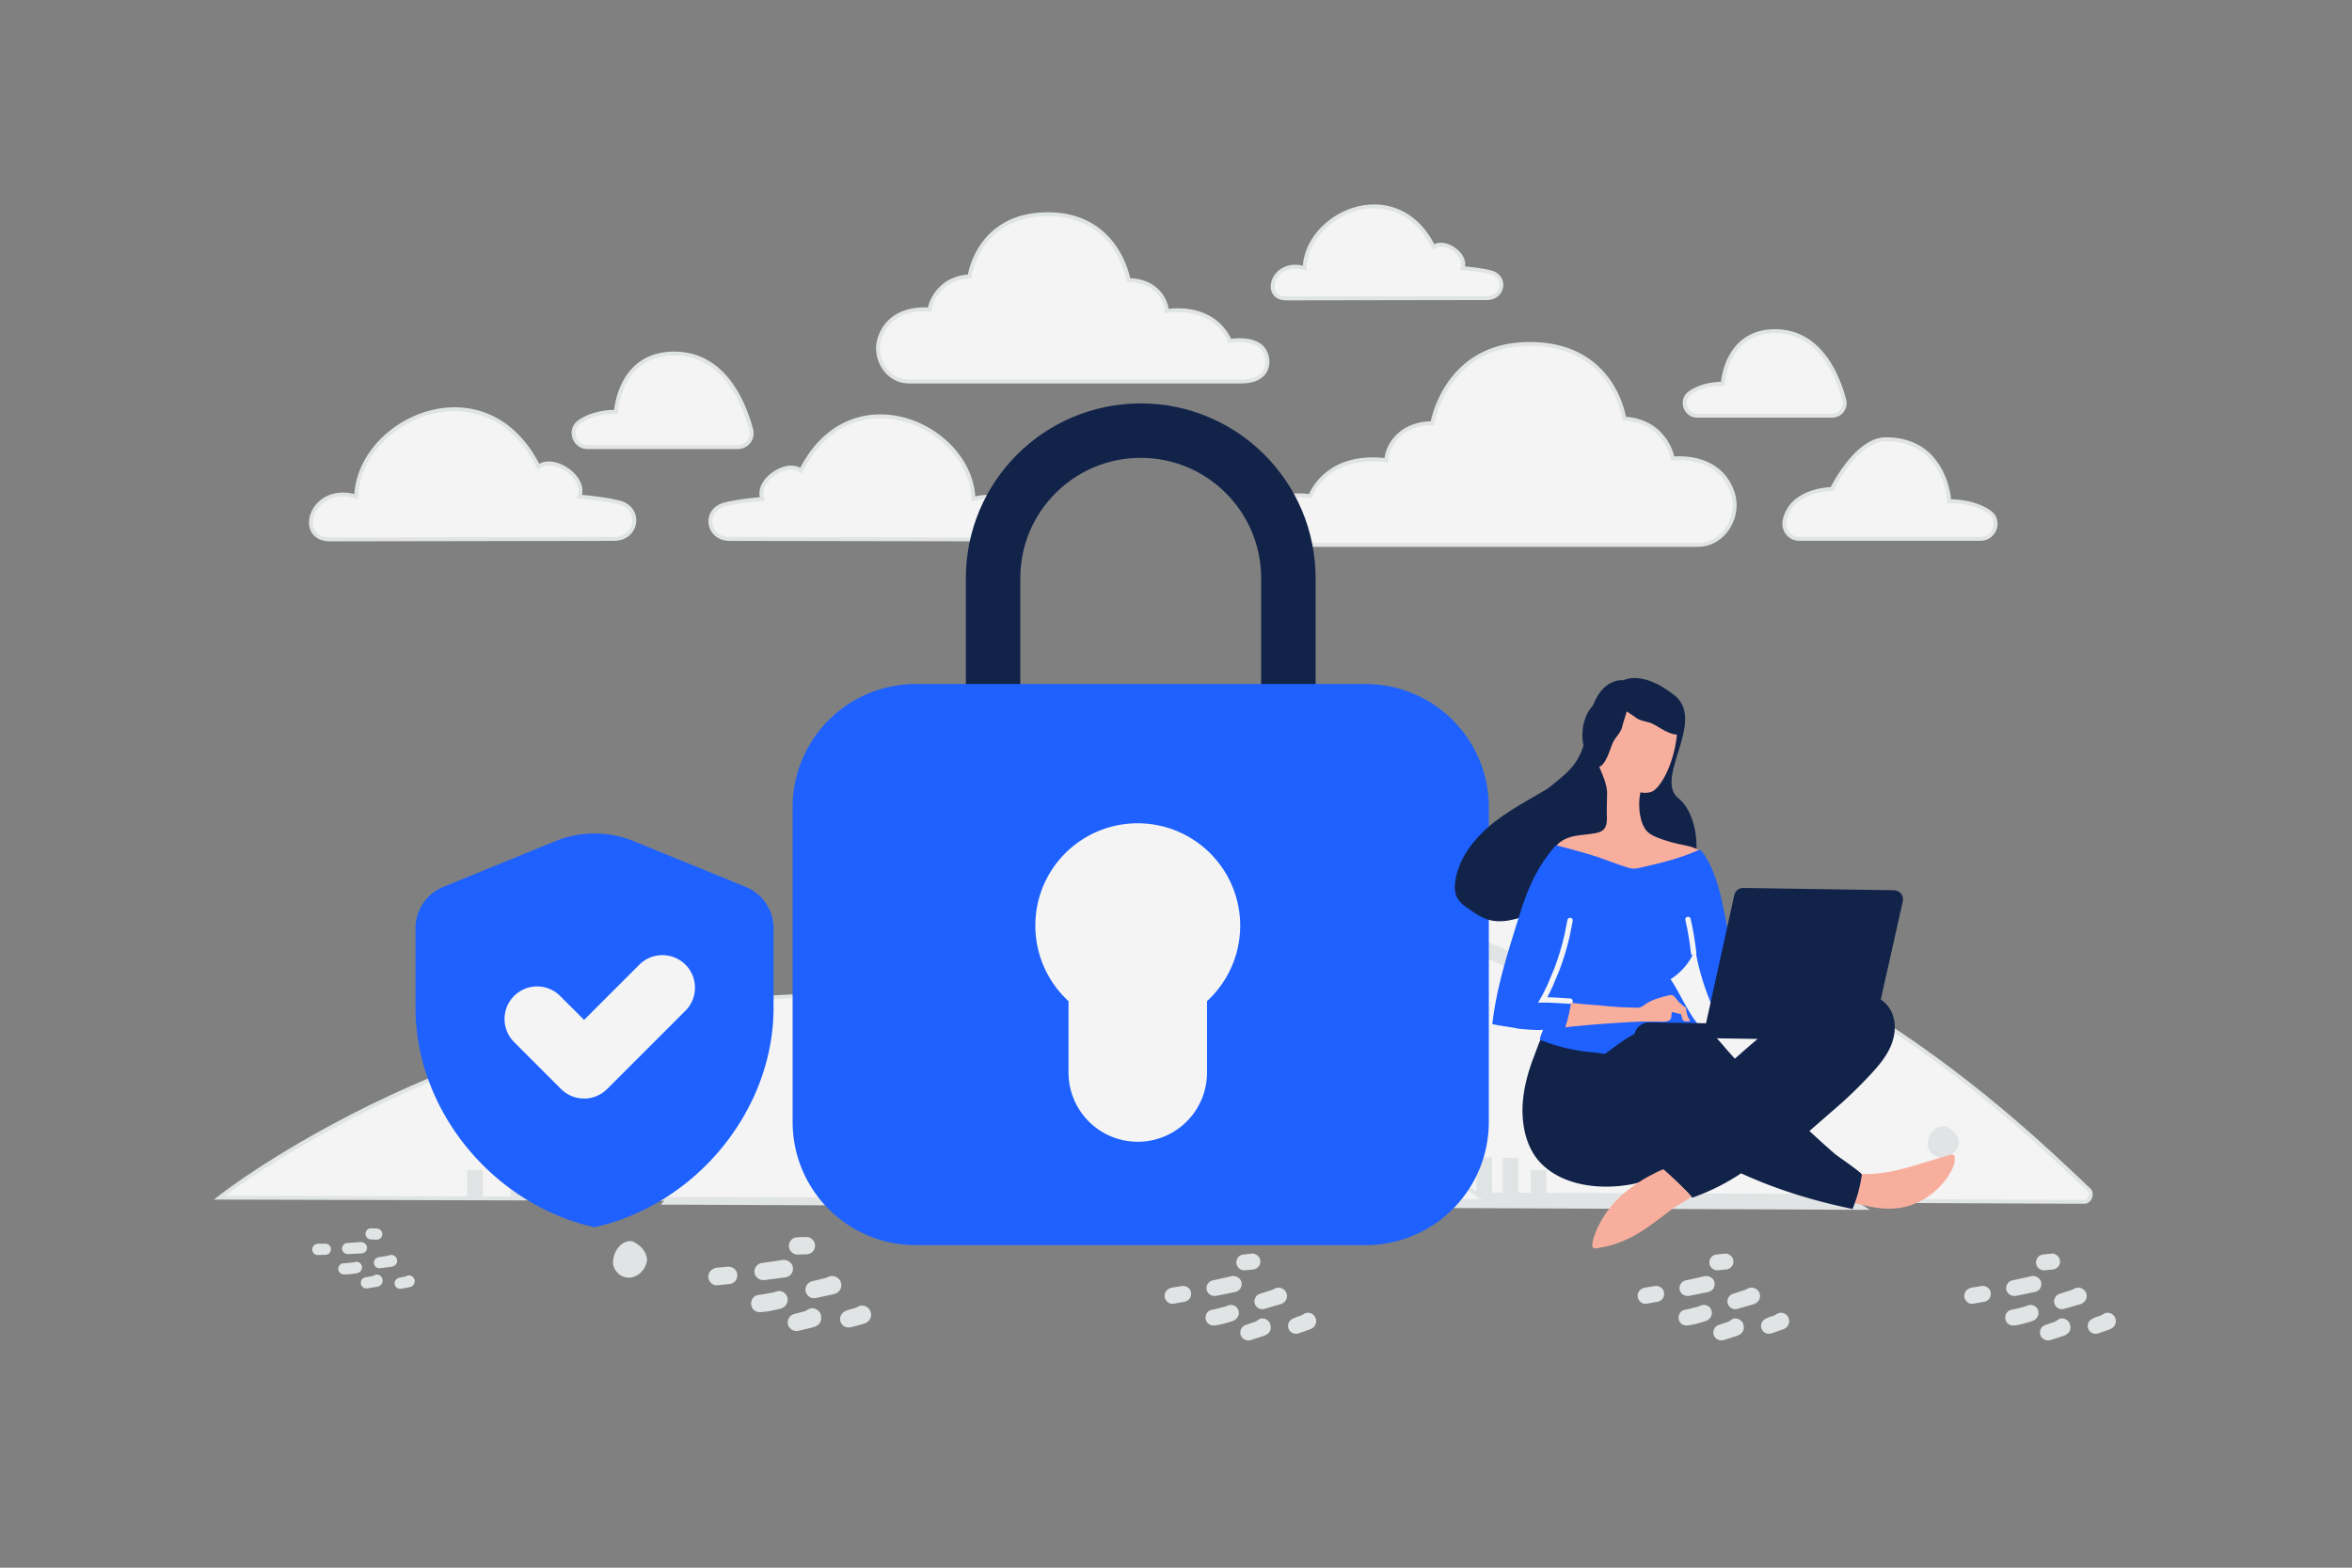 <svg xmlns="http://www.w3.org/2000/svg" width="600" height="400" fill="none" xmlns:v="https://vecta.io/nano"><rect width="100%" height="100%" fill="#808080" stroke="none"/><style><![CDATA[.B{fill-rule:evenodd}.C{stroke:#e1e4e5}.D{stroke-linecap:round}.E{stroke:#f4f4f4}.F{fill:#f8ae9d}.G{fill:#f4f4f4}.H{stroke-width:4}.I{fill:#1e61ff}.J{fill:#12234a}.K{stroke-linejoin:round}.L{stroke-width:1.376}.M{stroke-miterlimit:10}]]></style><g class="B C G"><path d="M241.743 305.385c-1.108-.006-1.73-1.24-1.018-2.088 10.206-12.162 65.467-73.662 140.121-74.619 75.127-.963 136.391 60.193 152.093 74.965.974.916.172 3.01-1.165 3.004l-290.031-1.262h0z"/><path d="M172.705 305.373s58.966-75.633 141.819-76.695c83.228-1.067 149.443 74.105 155.543 77.989l-297.362-1.294h0z" class="H"/></g><path d="M146.467 293.485v-15.364m83.087 15.364v-15.364m-72.883 15.364v-10.636m82.356 10.636v-10.636m146.306 23.181v-10.636m-249.07-1.909v-10.636m83.087 10.636v-10.636m142.849 23.181v-10.636" class="C H"/><path d="M56 305.579s64.294-50.857 154.633-51.572c90.749-.717 162.947 49.831 169.598 52.442L56 305.579z" class="B C G"/><path d="M132.29 305.655v-10.332m90.594 10.332v-10.332m155.757 10.332v-10.332m-235.225 10.332v-7.153m89.797 7.153v-7.153m159.28 7.153v-7.153m-271.329 7.153v-7.153m90.594 7.153v-7.153" class="H C"/><path d="M193.67 326.374c-.784-.387-1.277-1.237-1.211-2.085.033-.45.201-.879.484-1.23a2.22 2.22 0 0 1 1.098-.734c.243-.071.501-.096.756-.124l4.544-.674a2.4 2.4 0 0 1 1.901.321c.777.496 1.123 1.224 1.027 2.121s-.626 1.518-1.476 1.841c-.16.06-.326.102-.496.125l-5.256.676c-.483.036-.94-.022-1.371-.237h0zm7.041 6.225c-.326.675-.884 1.128-1.58 1.302-1.713.425-3.443.82-5.214.89-1.616.061-2.695-1.456-2.164-2.964.303-.862.97-1.351 1.86-1.445 1.149-.119 2.264-.373 3.398-.559.361-.059.696-.185 1.04-.296a2.21 2.21 0 0 1 1.291-.024c.423.121.8.366 1.082.704a2.18 2.18 0 0 1 .287 2.392h0zm5.004-4.513c.288-.587.754-.963 1.376-1.149l2.846-.695c.438-.085.857-.207 1.263-.41.29-.146.608-.23.932-.248s.649.032.954.145a2.37 2.37 0 0 1 .816.514c.234.225.419.496.544.796.508 1.227-.101 2.572-1.389 3.054a3.22 3.22 0 0 1-.551.162l-4.238.903c-.871.205-1.647.003-2.253-.685-.591-.674-.7-1.578-.3-2.387h0zm2.462 5.953c.938.496 1.308 1.252 1.32 2.187a2.23 2.23 0 0 1-1.222 2.091 3.78 3.78 0 0 1-.951.362l-3.473.847c-.739.175-1.446.094-2.056-.393-.671-.538-.959-1.254-.803-2.1.163-.89.714-1.49 1.583-1.755l2.042-.527c.519-.12 1.004-.266 1.459-.589.675-.485 1.431-.448 2.101-.123h0zm13.79 2.43c-.23.472-.576.843-1.057 1.068-.271.125-.547.238-.833.309l-2.892.774c-1.457.403-2.789-.53-2.868-1.974-.049-.905.46-1.719 1.348-2.129.66-.305 1.363-.482 2.066-.648.376-.09.724-.21 1.059-.41.908-.544 1.931-.412 2.702.31.73.686.924 1.782.475 2.7h0zm-41.03-11.724c.256-.47.6-.806 1.058-1.014.312-.144.636-.248.978-.28l2.732-.24c1.652-.07 2.778 1.395 2.256 2.939-.272.809-.878 1.285-1.709 1.451-.267.054-.549.052-.822.086l-2.217.236c-.872.141-1.596-.184-2.104-.908-.514-.722-.524-1.502-.172-2.27zm25.721-8.897c.867.445 1.324 1.239 1.257 2.119-.072.946-.57 1.578-1.442 1.922a1.87 1.87 0 0 1-.617.145l-2.422.07c-.455.002-.878-.146-1.256-.415-.747-.545-1.082-1.433-.864-2.307.225-.886.923-1.567 1.82-1.652.887-.085 1.783-.085 2.674-.104a1.62 1.62 0 0 1 .85.222h0zm-118.713 3.907c-.483-.288-.756-.859-.67-1.4a1.43 1.43 0 0 1 1.115-1.179c.16-.033.327-.036.491-.041l2.951-.2c.211-.035.426-.026.633.026a1.54 1.54 0 0 1 .57.278 1.35 1.35 0 0 1 .551 1.413c-.109.573-.479.942-1.041 1.105-.106.03-.215.049-.325.056l-3.407.164c-.311-.001-.602-.062-.867-.222h0zm4.199 4.354c-.112.199-.267.37-.455.501s-.401.217-.626.254c-1.121.185-2.251.349-3.39.304-1.041-.043-1.655-1.071-1.237-2.012.239-.538.691-.817 1.267-.832.743-.018 1.471-.123 2.209-.185.235-.02.456-.083.683-.137.573-.135 1.147.087 1.487.558.33.458.354 1.061.062 1.549h0zm3.441-2.64c.215-.362.533-.579.941-.666a18.61 18.61 0 0 1 1.863-.301c.285-.028.564-.095.831-.199a1.54 1.54 0 0 1 .611-.111c.209.005.415.053.604.142s.359.214.498.371a1.54 1.54 0 0 1 .308.539c.263.813-.196 1.645-1.048 1.888-.118.036-.239.062-.362.076l-2.765.363c-.569.086-1.057-.082-1.411-.554-.345-.464-.368-1.049-.071-1.548h0zm1.276 3.945c.576.366.775.87.735 1.471-.039.594-.345 1.03-.891 1.279a2.46 2.46 0 0 1-.629.184l-2.271.366c-.483.074-.933-.014-1.299-.358-.403-.379-.551-.853-.407-1.388a1.38 1.38 0 0 1 1.105-1.045l1.337-.234c.339-.05.658-.12.966-.303.458-.277.941-.215 1.355.028h0zm8.724 2.264c-.173.291-.414.511-.734.631a3 3 0 0 1-.55.156l-1.895.349c-.955.184-1.762-.483-1.739-1.413.015-.584.383-1.08.974-1.297.439-.163.899-.24 1.358-.311.243-.032.48-.103.701-.209.61-.303 1.26-.165 1.717.337.434.478.502 1.191.168 1.757h0zm-25.726-9.619c.189-.288.427-.486.731-.596.207-.076.421-.126.641-.13l1.765-.014c1.064.039 1.711 1.037 1.297 2.001-.215.505-.629.779-1.171.844-.174.021-.355.005-.532.013l-1.434.038a1.31 1.31 0 0 1-1.303-.69c-.293-.49-.26-.99.005-1.466h0zm16.957-4.393c.534.329.786.863.699 1.423-.095.604-.447.984-1.023 1.16a1.27 1.27 0 0 1-.404.062l-1.557-.08a1.36 1.36 0 0 1-.784-.33c-.452-.388-.621-.975-.437-1.524.189-.557.672-.958 1.252-.967.573-.009 1.149.037 1.721.07a1.04 1.04 0 0 1 .534.186h0zm212.208 16.839c-.743-.303-1.251-1.049-1.245-1.83a2.04 2.04 0 0 1 .361-1.158c.236-.34.57-.6.957-.745.218-.08.454-.121.684-.163l4.118-.916c.289-.095.595-.129.898-.1a2.21 2.21 0 0 1 .864.269 1.93 1.93 0 0 1 1.079 1.875c-.031.832-.473 1.432-1.231 1.782-.142.066-.292.115-.445.148l-4.769.965c-.44.065-.862.042-1.271-.127h0zm6.858 5.236c-.255.64-.736 1.091-1.362 1.297-1.541.501-3.099.977-4.715 1.157-1.477.163-2.564-1.155-2.178-2.57a1.92 1.92 0 0 1 1.609-1.446c1.044-.185 2.049-.491 3.075-.736.326-.078.625-.215.933-.34.374-.152.785-.189 1.18-.106a2.02 2.02 0 0 1 1.037.573c.564.575.727 1.42.421 2.171zm4.284-4.462c.226-.556.627-.931 1.185-1.142l2.561-.824a4.47 4.47 0 0 0 1.129-.458 2.15 2.15 0 0 1 .837-.288 2.16 2.16 0 0 1 1.664.486 2.17 2.17 0 0 1 .551.694c.545 1.089.076 2.361-1.072 2.888a2.99 2.99 0 0 1-.494.184l-3.82 1.105c-.785.245-1.508.112-2.108-.478-.586-.579-.746-1.399-.433-2.167h0zm2.647 5.29c.891.392 1.279 1.06 1.352 1.916.072.846-.266 1.526-.982 1.994a3.45 3.45 0 0 1-.846.395l-3.124 1.004c-.666.209-1.318.181-1.91-.225a1.9 1.9 0 0 1-.872-1.87c.09-.826.555-1.412 1.334-1.711l1.835-.617c.467-.144.901-.31 1.297-.635.586-.489 1.281-.505 1.916-.251h0zm12.787 1.318c-.18.447-.473.81-.898 1.047-.24.133-.485.255-.743.338l-2.597.899c-1.307.466-2.589-.302-2.755-1.619-.105-.826.308-1.604 1.094-2.038.584-.323 1.216-.531 1.849-.73.338-.107.649-.239.943-.445.796-.558 1.741-.504 2.494.107a2.12 2.12 0 0 1 .613 2.441h0zm-38.342-8.037c.203-.447.497-.777.901-.998a2.76 2.76 0 0 1 .878-.32l2.485-.4c1.509-.173 2.636 1.095 2.26 2.543-.195.759-.719 1.235-1.469 1.442-.242.066-.5.083-.748.132l-2.014.362c-.789.186-1.473-.064-1.986-.693-.519-.627-.58-1.341-.307-2.068h0zm22.967-9.838c.823.35 1.294 1.047 1.291 1.857-.005.872-.419 1.483-1.195 1.855-.174.089-.361.148-.555.173l-2.213.224c-.417.032-.814-.076-1.178-.298-.72-.449-1.085-1.241-.942-2.055.147-.826.742-1.496 1.558-1.633.806-.136 1.627-.195 2.441-.271a1.49 1.49 0 0 1 .793.148h0zm109.466 10.493c-.744-.303-1.251-1.049-1.246-1.83 0-.413.126-.817.362-1.158s.57-.6.957-.745c.218-.08.453-.121.684-.163l4.117-.916a2.21 2.21 0 0 1 1.762.169 1.93 1.93 0 0 1 1.08 1.875c-.031.832-.474 1.432-1.231 1.782-.143.066-.292.115-.445.148l-4.769.965c-.44.065-.862.042-1.271-.127h0zm6.858 5.236c-.256.64-.736 1.091-1.362 1.297-1.541.501-3.099.977-4.716 1.157-1.476.163-2.564-1.155-2.177-2.57.221-.81.799-1.302 1.609-1.446 1.044-.185 2.048-.491 3.074-.736.327-.078.626-.215.934-.34.374-.152.785-.189 1.18-.106s.756.283 1.037.573c.564.575.727 1.42.421 2.171zm4.284-4.462c.226-.556.627-.931 1.184-1.142l2.562-.824c.395-.107.77-.246 1.128-.458a2.16 2.16 0 0 1 1.721-.218 2.16 2.16 0 0 1 .781.416 2.17 2.17 0 0 1 .55.694c.546 1.089.077 2.361-1.071 2.888a2.99 2.99 0 0 1-.494.184l-3.821 1.105c-.784.245-1.508.112-2.108-.478-.586-.579-.745-1.399-.432-2.167h0zm2.647 5.29c.891.392 1.279 1.06 1.352 1.916.072.846-.267 1.526-.982 1.994a3.44 3.44 0 0 1-.847.395l-3.124 1.004c-.665.209-1.318.181-1.909-.225-.649-.449-.96-1.085-.873-1.87.09-.826.556-1.412 1.334-1.711l1.836-.617c.467-.144.901-.31 1.296-.635.587-.489 1.282-.505 1.917-.251h0zm12.787 1.318c-.18.447-.473.81-.898 1.047-.24.133-.485.255-.743.338l-2.597.899c-1.308.466-2.589-.302-2.756-1.619-.104-.826.308-1.604 1.095-2.038.584-.323 1.216-.531 1.849-.73a3.36 3.36 0 0 0 .942-.445c.796-.558 1.742-.504 2.495.107.713.58.963 1.57.613 2.441h0zm-38.342-8.037c.203-.447.496-.777.901-.998.272-.156.569-.264.877-.32l2.486-.4c1.509-.173 2.636 1.095 2.26 2.543-.196.759-.72 1.235-1.47 1.442-.241.066-.499.083-.747.132l-2.015.362c-.788.186-1.472-.064-1.986-.693s-.579-1.341-.306-2.068h0zm22.967-9.838c.823.35 1.293 1.047 1.291 1.857-.005.872-.42 1.483-1.195 1.855a1.7 1.7 0 0 1-.555.173l-2.214.224c-.416.032-.813-.076-1.177-.298-.72-.449-1.085-1.241-.943-2.055.148-.826.742-1.496 1.558-1.633.806-.136 1.628-.195 2.442-.271a1.49 1.49 0 0 1 .793.148h0zm72.132 10.493c-.743-.303-1.251-1.049-1.245-1.83a2.04 2.04 0 0 1 .361-1.158c.236-.34.57-.6.957-.745.218-.08.454-.121.684-.163l4.118-.916c.289-.095.595-.129.898-.1a2.21 2.21 0 0 1 .864.269 1.93 1.93 0 0 1 1.079 1.875c-.031.832-.473 1.432-1.231 1.782-.142.066-.292.115-.445.148l-4.769.965c-.44.065-.862.042-1.271-.127h0zm6.858 5.236c-.255.64-.736 1.091-1.362 1.297-1.541.501-3.099.977-4.715 1.157-1.477.163-2.564-1.155-2.178-2.57a1.92 1.92 0 0 1 1.609-1.446c1.044-.185 2.049-.491 3.075-.736.326-.078.625-.215.933-.34.374-.152.785-.189 1.18-.106a2.02 2.02 0 0 1 1.037.573c.564.575.727 1.42.421 2.171zm4.284-4.462c.226-.556.627-.931 1.185-1.142l2.561-.824a4.47 4.47 0 0 0 1.129-.458 2.15 2.15 0 0 1 .837-.288 2.16 2.16 0 0 1 1.664.486 2.17 2.17 0 0 1 .551.694c.545 1.089.076 2.361-1.072 2.888a2.99 2.99 0 0 1-.494.184l-3.82 1.105c-.785.245-1.508.112-2.108-.478-.586-.579-.746-1.399-.433-2.167h0zm2.647 5.29c.891.392 1.279 1.06 1.352 1.916.072.846-.266 1.526-.982 1.994a3.45 3.45 0 0 1-.846.395l-3.124 1.004c-.666.209-1.318.181-1.91-.225a1.9 1.9 0 0 1-.872-1.87c.09-.826.555-1.412 1.334-1.711l1.835-.617c.467-.144.901-.31 1.297-.635.586-.489 1.281-.505 1.916-.251h0zm12.787 1.318c-.18.447-.473.81-.898 1.047-.24.133-.485.255-.743.338l-2.597.899c-1.307.466-2.589-.302-2.755-1.619-.105-.826.308-1.604 1.094-2.038.584-.323 1.216-.531 1.849-.73.338-.107.649-.239.943-.445.796-.558 1.741-.504 2.494.107a2.12 2.12 0 0 1 .613 2.441h0zm-38.342-8.037c.203-.447.497-.777.901-.998a2.76 2.76 0 0 1 .878-.32l2.485-.4c1.509-.173 2.636 1.095 2.26 2.543-.195.759-.719 1.235-1.469 1.442-.242.066-.5.083-.748.132l-2.014.362c-.789.186-1.473-.064-1.986-.693-.519-.627-.58-1.341-.307-2.068h0zm22.967-9.838c.823.35 1.294 1.047 1.291 1.857-.005.872-.419 1.483-1.195 1.855-.174.089-.361.148-.555.173l-2.213.224c-.417.032-.814-.076-1.178-.298-.72-.449-1.085-1.241-.942-2.055.147-.826.742-1.496 1.558-1.633.806-.136 1.627-.195 2.441-.271a1.49 1.49 0 0 1 .793.148h0zm-363.87 5.984c-1.4-.027-2.468-.69-3.283-1.82-.739-1.023-.813-2.162-.531-3.353.258-1.094.739-2.078 1.52-2.878.698-.717 1.534-1.212 2.546-1.274.554-.034 1.08.146 1.532.488l.733.507c1.144.827 1.889 1.931 2.147 3.349.08.426.021.861-.111 1.272-.581 1.811-1.716 3.058-3.541 3.589a3.01 3.01 0 0 1-1.012.12h0zm335.028-30.666c-1.292-.023-2.278-.591-3.03-1.56-.683-.877-.75-1.853-.49-2.874.238-.938.682-1.781 1.402-2.467.645-.614 1.417-1.038 2.351-1.092.505-.025 1.003.122 1.413.418l.678.435c1.056.709 1.744 1.655 1.982 2.871.073.365.019.738-.103 1.09-.536 1.552-1.584 2.621-3.269 3.076-.304.084-.619.118-.934.103h0z" fill="#e1e4e5"/><path d="M84.226 137.625c-9.043 0-4.812-14.341 6.645-10.916.635-19.911 33.09-34.48 46.51-7.624 3.794-3.002 12.314 2.669 10.428 7.624 4.214.36 7.53.847 10.11 1.493 5.956 1.491 4.778 9.355-1.362 9.3l-72.331.123h0zm170.381 0c8.552 0 4.551-13.56-6.283-10.322-.6-18.828-31.29-32.604-43.981-7.209-3.588-2.839-11.644 2.523-9.86 7.209-3.986.34-7.121.802-9.561 1.412-5.633 1.41-4.517 8.846 1.289 8.794l68.396.116h0zm73.519-61.484c-6.394 0-3.402-10.14 4.699-7.717.448-14.079 23.396-24.38 32.886-5.391 2.682-2.123 8.707 1.887 7.373 5.391 2.98.254 5.325.599 7.149 1.055 4.212 1.054 3.378 6.615-.964 6.576l-51.143.086h0zm-139.92 37.941h-38.31c-3.425 0-4.901-4.444-2.098-6.415a3.2 3.2 0 0 1 .119-.084c3.99-2.749 9.228-2.499 9.228-2.499s.748-14.873 14.839-14.873c12.741 0 17.821 12.532 19.653 19.436.596 2.242-1.115 4.435-3.431 4.435h0zm279.187-8.018h-34.414c-3.077 0-4.402-4.014-1.885-5.795l.107-.076c3.585-2.482 8.29-2.256 8.29-2.256s.672-13.433 13.33-13.433c11.445 0 16.009 11.319 17.655 17.554a3.2 3.2 0 0 1-3.083 4.007h0zm-8.373 31.423h46.167c3.738 0 5.35-4.731 2.29-6.83-.043-.03-.086-.059-.13-.088-4.355-2.927-10.072-2.662-10.072-2.662s-.816-15.831-16.196-15.831c-7.604 0-13.749 12.705-13.749 12.705s-10.344 0-12.056 7.984c-.517 2.418 1.217 4.722 3.746 4.722zm-25.967 1.545H330.701c-9.608 0-9.167-7.952-6.028-10.723 3.216-2.84 9.572-1.688 9.572-1.688s1.892-5.348 8.12-7.952c5.509-2.304 11.28-1.208 11.28-1.208s0-3.671 3.528-6.711 8.23-2.745 8.23-2.745 3.234-20.242 24.84-20.242 24.104 19.06 24.104 19.06 4.85 0 8.377 3.25 3.969 6.944 3.969 6.944 11.796-1.598 15.286 8.632c2.078 6.098-2.193 13.383-8.926 13.383h0zM231.836 97.333h84.838c7.963 0 7.598-6.618 4.997-8.924-2.666-2.363-7.934-1.405-7.934-1.405s-1.569-4.451-6.731-6.618c-4.567-1.917-9.35-1.005-9.35-1.005s0-3.055-2.924-5.585-6.823-2.285-6.823-2.285-2.679-16.845-20.588-16.845-19.979 15.861-19.979 15.861-4.02 0-6.944 2.705-3.289 5.779-3.289 5.779-9.778-1.33-12.67 7.183c-1.724 5.074 1.817 11.137 7.397 11.137h0z" class="B C G"/><g class="K"><path d="M253.334 175.791v-28.249c0-20.801 16.865-37.667 37.667-37.667s37.666 16.866 37.666 37.667v28.249" stroke="#12234a" stroke-width="13.893" class="D"/><path d="M348.381 309.239H233.619a22.95 22.95 0 0 1-22.952-22.953v-80.333A22.95 22.95 0 0 1 233.619 183h114.762a22.95 22.95 0 0 1 22.952 22.953v80.333a22.95 22.95 0 0 1-22.952 22.953h0z" stroke="#1e61ff" stroke-width="16.932" class="B I"/><path d="M290.214 227.725c-4.673 0-8.466 3.793-8.432 8.466a8.47 8.47 0 0 0 8.465 8.466 8.47 8.47 0 0 0 8.466-8.466c0-4.673-3.792-8.466-8.499-8.466m.032 45.93v-28.784 28.784z" stroke-width="35.331" class="D E"/></g><path d="M197.333 257.177c0 25.881-19.482 50.08-45.666 55.956C125.483 307.257 106 283.058 106 257.177v-20.33c.001-2.264.676-4.477 1.94-6.356s3.058-3.339 5.155-4.193l28.542-11.661c6.428-2.627 13.631-2.627 20.059 0l28.542 11.661a11.4 11.4 0 0 1 7.095 10.549v20.33z" class="B I"/><path d="M168.982 252.009l-19.979 19.978L137.015 260" stroke-width="16.625" class="D E K"/><g class="F"><path d="M487.371 307.539c4.344-1.468 8.11-4.594 10.308-8.604.622-1.106 1.129-2.376.962-3.634-.042-.256-.108-.559-.338-.679-.208-.119-.488-.053-.721.013-7.256 1.958-14.928 5.256-22.544 4.908-.349-.005-.697-.033-1.001.102-.374.156-.612.502-.78.871-.576 1.199-1.075 3.469-.886 4.819.231 1.607 1.784 1.84 3.15 2.186 3.889.988 7.973 1.33 11.85.018z"/><path d="M488.042 298.533c.585-.247 1.192-.493 1.82-.507s1.319.322 1.519.929c.134.421.01.86-.158 1.253-.457 1.015-1.26 1.839-2.107 2.57-3.249 2.739-7.409 4.395-11.666 4.656-1.883.111-3.856-.059-5.516-.943.829-1.01.665-2.453.754-3.73.266-3.737 3.451-2.318 6.007-2.325 3.208-.068 6.4-.693 9.347-1.903h0z"/></g><g class="J"><path d="M390.822 270.891l-.146.417c-1.021 2.959-1.811 6.013-2.137 9.145-.599 5.754.53 12.486 4.859 16.665 5.771 5.572 15.029 6.433 22.555 5.106a19.04 19.04 0 0 0 8.445-3.752c2.452 2.221 5.087 4.655 7.281 7.128 4.405-1.541 8.598-3.632 12.479-6.223 9.185 4.205 18.552 7.043 28.443 9.099a38.42 38.42 0 0 0 2.364-8.748c.076-.487-6.088-4.647-6.799-5.238-2.134-1.799-6.579-5.909-6.579-5.909l8.053-7.012a116.49 116.49 0 0 0 7.454-7.322c1.961-2.108 3.877-4.333 5.079-6.964 1.201-2.607 1.643-5.691.638-8.402-3.171-8.436-15.973-5.47-21.919-2.563-4.917 2.411-9.222 5.925-13.366 9.487-1.671 1.415-3.32 2.877-4.945 4.316-1.281-1.32-2.696-3.038-3.906-4.428-1.302-1.506-2.79-2.924-4.59-3.81-1.89-.959-3.635-.822-5.652-1.109-.904-.13-1.784-.399-2.664-.551-2.642-.482-5.438.033-7.759 1.392-2.204 1.291-3.993 2.821-6.58 3.316-2.936.56-6.347.229-9.292-.164-2.643-.366-5.33-.964-7.963-.447-1.096.216-1.514 1.743-1.876 2.621l-1.477 3.95h0zm23.333-97.309s-7.11-1.131-9.019 11.42c-2.121 13.953-7.786 11.658-16.782 22.988-5.258 6.621.275 18.313 11.519 18.081 11.244-.226 21.398-3.478 27.865-2.086s6.823-15.175.442-20.286 7.224-19.788-1.067-26.324-12.958-3.793-12.958-3.793z"/><path d="M371.657 228.927c-.648-1.332-.609-2.88-.375-4.325 1.013-6.2 5.359-11.381 10.339-15.177 4.996-3.806 10.715-6.524 15.972-9.935 1.364-.888 2.732-1.845 4.298-2.325s3.388-.428 4.681.582c.913.708 1.441 1.804 1.748 2.9.673 2.4.415 4.942.005 7.376-.514 3.071-1.267 6.11-2.504 8.932-.992 2.277-2.607 4.62-5.034 5.066-.702 2.72-2.148 5.27-4.175 7.222-2.319 2.236-5.259 3.699-8.311 4.721-2.812.943-5.887 1.559-8.715.679-1.679-.513-3.157-1.5-4.603-2.506-1.29-.858-2.629-1.796-3.326-3.21h0zm25.41-4.134l1.66-2.635c-.351.03-.697.112-1.025.242-.911.394-1.46 1.83-.635 2.393z"/></g><path d="M427.824 184.619c.086.466.101.954.07 1.512a31.05 31.05 0 0 1-2.073 9.495c-.724 1.801-1.611 3.577-2.866 5.069-.52.619-1.11 1.191-1.88 1.412-.793.22-1.793.251-2.58.054-.694 2.87-.404 8.288 2.074 10.324.758.616 1.658 1.002 2.559 1.341 1.755.677 3.583 1.193 5.413 1.592 2.084.45 4.356.787 5.82 2.319.184.189.366.448.292.702-.049.162-.167.276-.308.367-1.152.935-2.578 1.448-4.003 1.937-2.499.846-5.065 1.55-7.675 2.022-2.726.493-5.542.729-8.302.431-2.134-.241-4.24-.785-6.178-1.743-2.029-1.007-4.108-1.829-6.208-2.79-1.777-.817-3.528-1.75-5.452-2.081.909-1.729 2.806-2.699 4.695-3.159 1.889-.436 3.865-.476 5.775-.842.63-.129 1.26-.282 1.8-.669 1.48-1.07 1.074-3.446 1.098-5.003l.075-4.924c-.22-2.351-1.189-4.318-2.039-6.468-1.298-3.296-1.566-7.041-.423-10.416 1.143-3.352 3.743-6.264 7.084-7.444s7.351-.516 9.915 1.939c1.626 1.582 2.952 2.996 3.317 5.023z" class="F"/><g class="J"><path d="M417.551 174.147c3.329-.372 6.363 1.259 8.612 3.786 1.893 2.119 3.006 4.916 2.95 7.726-.008.402-.054.838-.28 1.199-.602.864-1.91.546-2.888.161-1.594-.616-2.78-1.515-4.226-2.274s-3.199-.648-4.492-1.696c-1.222-1.01-5.414-3.139-5.527-4.784-.143-2.01 3.541-3.653 5.081-3.987.22-.069.477-.1.77-.131h0z"/><path d="M407.958 178.699c-2.816 1.816-4.137 4.996-4.283 8.376-.129 2.838.776 5.709 2.595 7.852.26.306.571.616.975.752 1.012.29 1.824-.782 2.34-1.699.846-1.485 1.197-2.932 1.838-4.433s2.07-2.524 2.41-4.154c.308-1.554 2.213-5.853 1.262-7.2-1.161-1.648-5.054-.593-6.458.121-.214.086-.433.223-.679.385z"/></g><path d="M433.001 217.02a1.05 1.05 0 0 1 1.273.345c3.322 4.65 4.605 10.479 5.727 16.096 1.274 6.386 2.408 12.794 3.496 19.2.065.326.106.676-.038.976s-.472.457-.776.592l-5.781 2.747c-2.071-4.713-3.564-9.659-4.447-14.73-1.232 3.119-3.457 5.827-6.296 7.596 2.115 3.029 4.718 9.087 7.258 11.751.388.424 2.791-.236 3.328-.414.334.958-1.23-.065-1.222.911-1.444.211-3.289-.654-4.774-.839-1.79-.209-3.597-.221-5.39-.036-2.979.327-5.874 1.259-8.522 2.66a30.29 30.29 0 0 0-3.777 2.382c-1.034.774-3.595 2.594-3.595 2.594-.188.137-1.068-.062-1.276-.112a23.46 23.46 0 0 0-1.832-.237c-1.54-.12-3.073-.322-4.592-.604-3.035-.557-6.02-1.416-8.883-2.598-.275-.213.708-2.243.761-2.638-.052.371-5.692-.086-6.248-.187-2.224-.452-4.474-.696-6.698-1.171.996-8.954 3.73-17.603 6.416-26.183 1.051-3.376 2.124-6.753 3.614-9.937 1.584-3.391 3.631-6.567 6.09-9.388.072-.069.188-.113.281-.089 1.18.297 8.379 2.15 11.96 3.482 1.825.702 3.675 1.334 5.547 1.966.74.244 1.503.488 2.27.476.512-.015 1.024-.124 1.514-.232 4.989-1.11 9.98-2.312 14.612-4.379h0z" class="I"/><path d="M400.526 234.86l-.756 3.846c-.669 2.89-1.527 5.734-2.569 8.512l-1.712 4.11-.96 2.007-.503.992-.453.782c.999-.03 5.932.254 6.954.339" class="D E L M"/><path d="M400.687 256.449l-.379 1.946-.447 1.945c-.148.556-.484 1.247-.493 1.829.002-.117 3.957-.452 4.329-.492 4.12-.402 8.259-.642 12.376-.904 2.675-.169 5.3-.106 7.972-.088.789.012 1.72-.068 2.148-.712.357-.552.066-1.253.352-1.76.185.049 2.338.593 2.316.546.085.49.255 1.514.763 1.754.185.073.37.099.556.102.279.004.558-.038.837-.08.044-.001.085-.017.118-.045.046-.046.001-.116-.044-.187a5.53 5.53 0 0 1-.951-3.174c-.667-.452-1.333-.973-1.905-1.54-.458-.471-.797-1.08-1.302-1.483-.528-.449-1.043-.179-1.626-.025a27.66 27.66 0 0 0-2.007.528c-1.284.398-2.569.89-3.651 1.686-.375.274-.728.57-1.172.703-.42.133-.885.126-1.326.119-2.718-.064-5.434-.198-8.126-.495-2.76-.297-4.643-.256-8.26-.799 0 .023-.003.232-.078.626h0z" class="F"/><path d="M430.615 234.602c.647 2.815 1.126 5.667 1.436 8.539" class="D E L M"/><path d="M485.411 229.969l-7.976 35.57-60.563-.92c.016-1.011.432-1.973 1.157-2.677s1.7-1.09 2.71-1.075l14.474.22 7.212-32.724c.111-.515.397-.975.808-1.303s.924-.504 1.45-.499l38.517.586c1.463.045 2.535 1.386 2.211 2.822z" class="J"/><g class="F"><path d="M406.295 316.879c.281-1.622 1.073-3.283 1.815-4.736 3.065-5.948 8.543-10.14 14.442-13.025.609-.293 1.217-.586 1.848-.809-.047.07-.095.138-.143.231v.023h-.024c.071-.046.118-.092.188-.137 2.384 2.151 4.928 4.513 7.099 6.893-1.435 1.163-3.517 2.108-4.551 2.882-2.444 1.798-4.797 3.714-7.332 5.396-3.404 2.294-7.032 3.959-11.086 4.688-1.561.278-2.378.568-2.36-.64.026-.186.053-.441.104-.766h0z"/><path d="M410.249 312.199c1.578-2.974 4.029-5.236 6.708-7.24l5.777-3.979c.54-.364 1.601-1.347 2.514-1.821l5.611 5.43c-5.817 3.536-10.999 8.151-17.38 10.657-.585.223-1.192.446-1.82.46s-1.298-.252-1.661-.769c-.569-.798-.204-1.885.251-2.738h0z"/></g></svg>